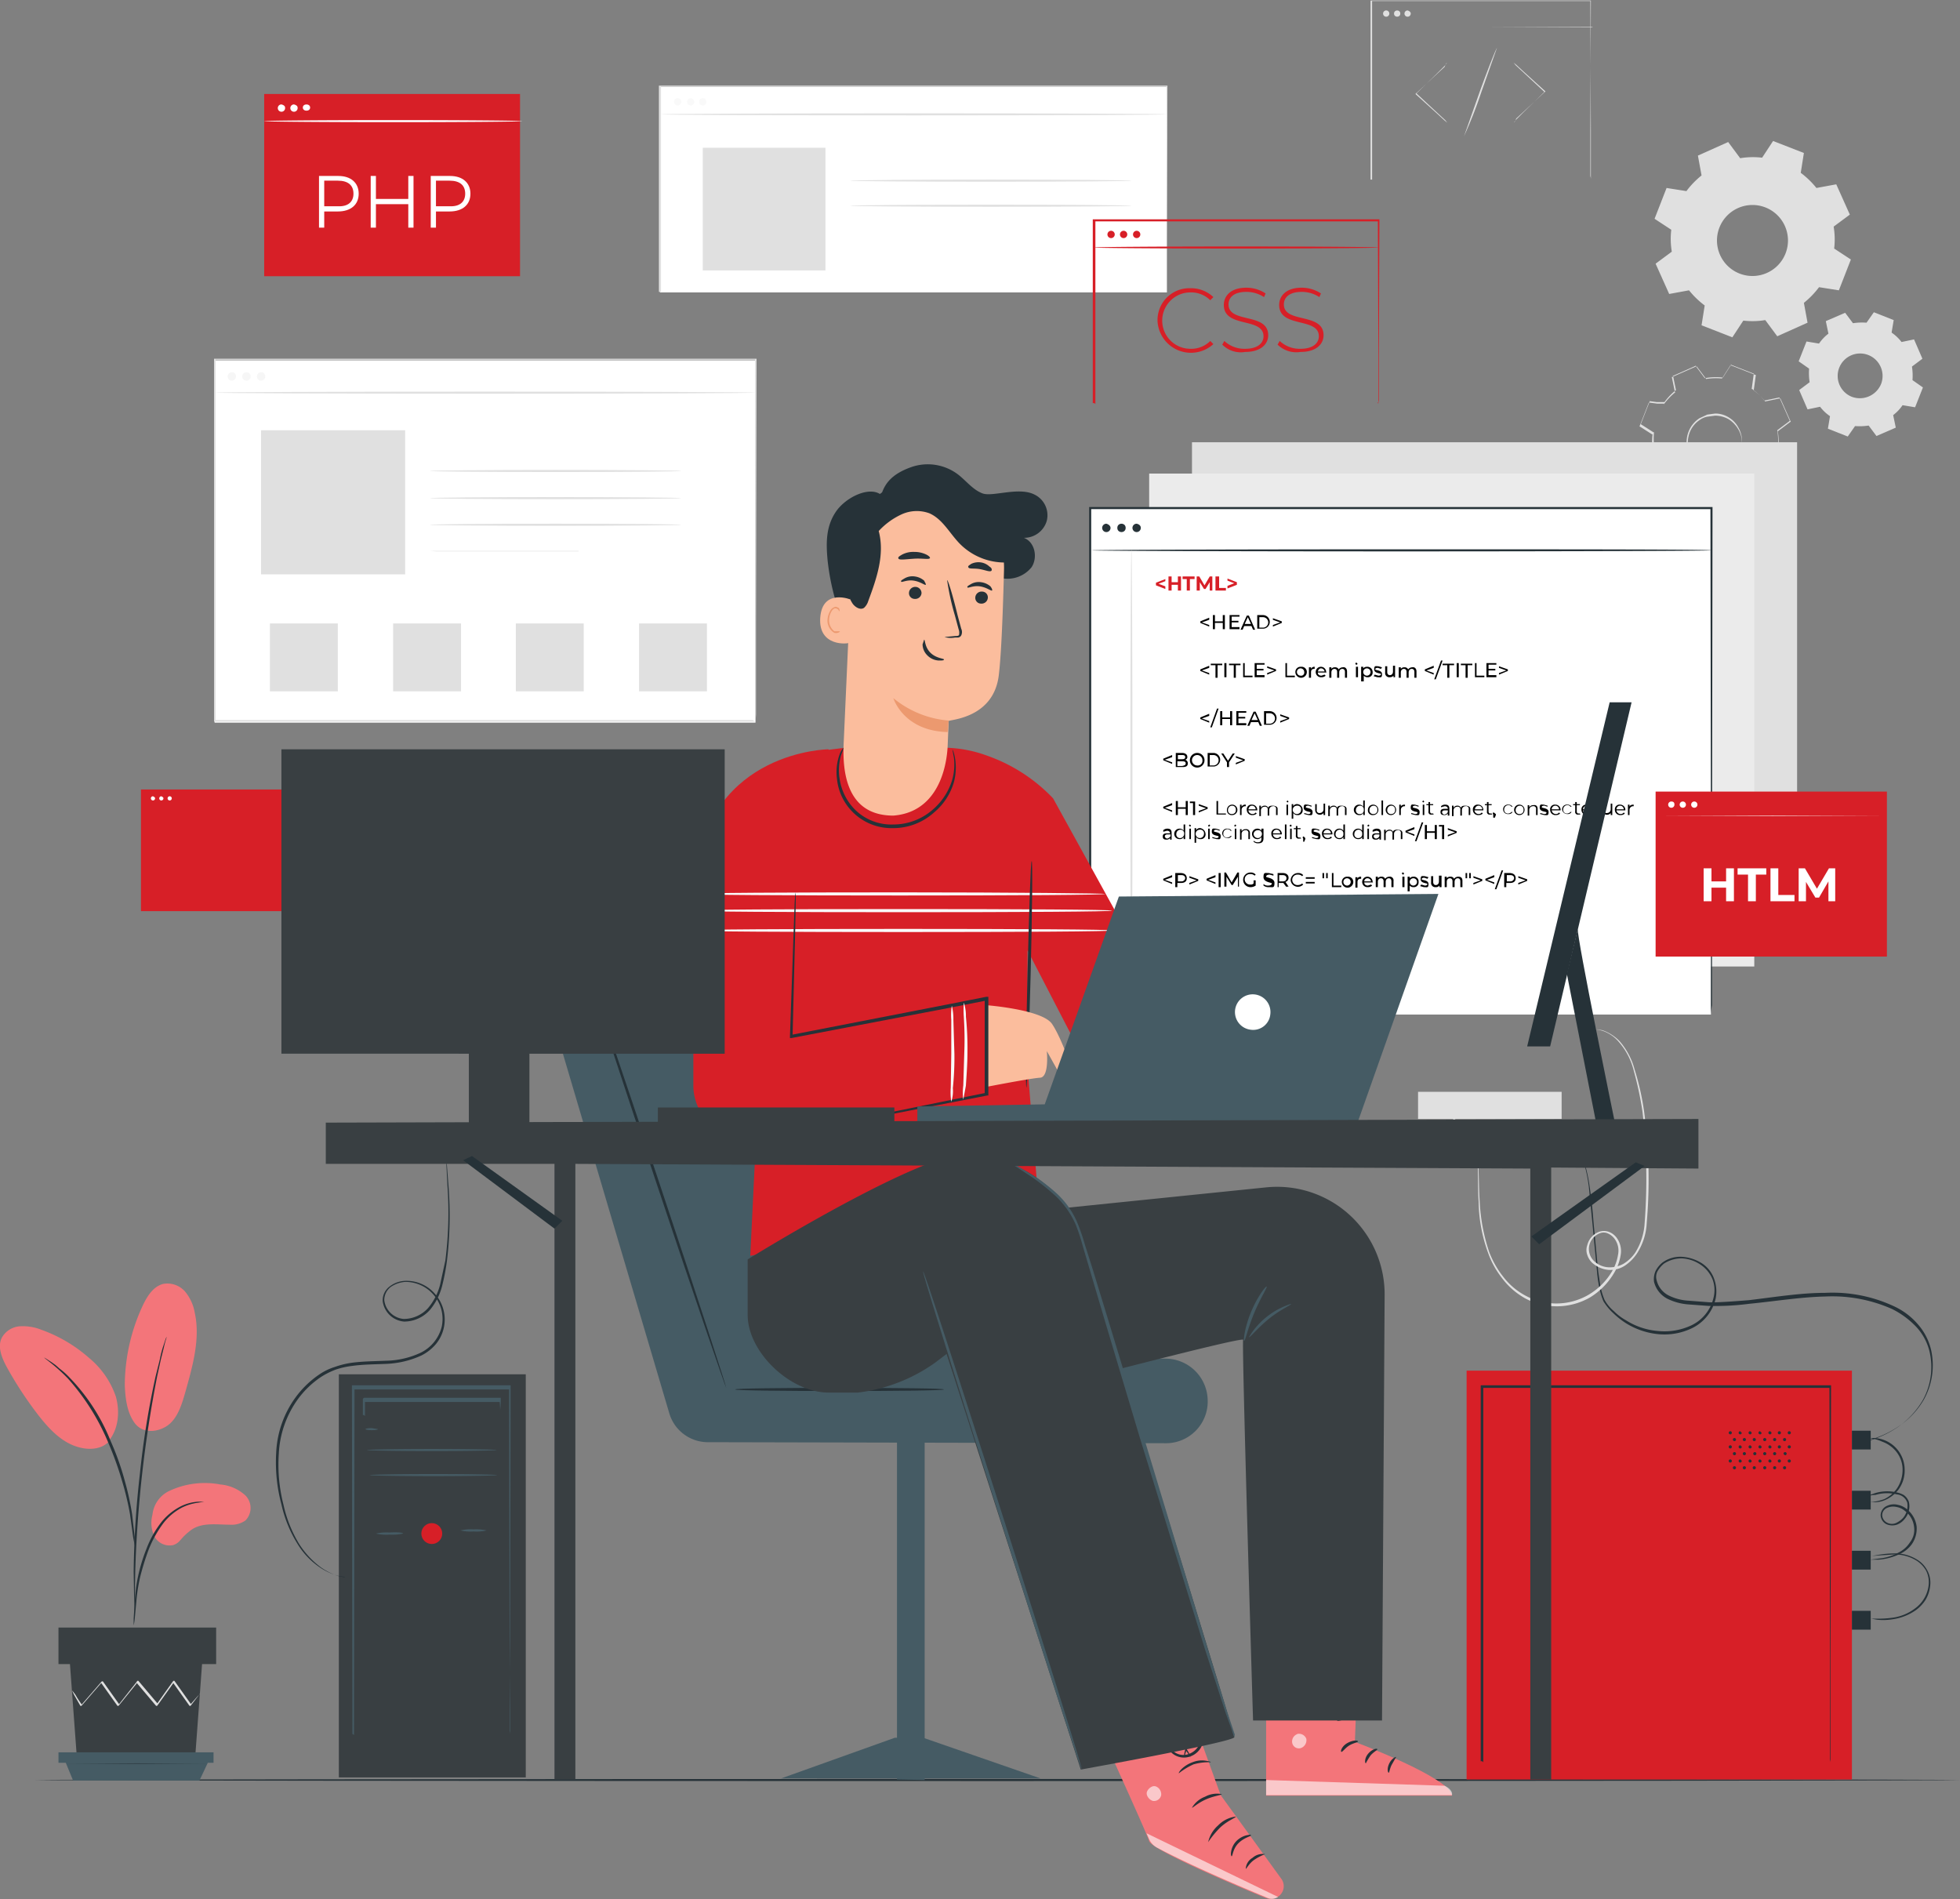 <svg xmlns="http://www.w3.org/2000/svg" viewBox="0 0 375.4 363.7"><rect x="0" y="0" width="375.4" height="363.7" fill="#808080" stroke="none"/><defs><style>.cls-1{fill:#fff}.cls-2,.cls-5{fill:#e0e0e0}.cls-3{opacity:.3}.cls-5{fill-rule:evenodd}.cls-6{fill:#ebebeb}.cls-7{fill:#263238}.cls-8{fill:#d71f27}.cls-9{fill:#e7515b}.cls-10{fill:#010101}.cls-11{fill:#455b64}.cls-12{fill:#fafbfb}.cls-13{fill:#fbbd9d}.cls-14{fill:#f3757a}.cls-15{opacity:.6}.cls-16{fill:#393f42}.cls-17{fill:#ec996f}</style></defs><g id="Layer_2" data-name="Layer 2"><g id="Layer_1-2" data-name="Layer 1"><path class="cls-1" d="M41.1 69h103.6v69.4H41.1z"/><path class="cls-2" d="M144.7 138.4v-19l-.1-50.5H41.1l.2-.2v69.4l-.2-.2h103.1c.3.3.5.3.5.3H41V68.7h103.9l-.1 50.6v17.5l-.1 1.6Z"/><path class="cls-2" d="M41.1 75.2c0-.1 23.2-.2 51.8-.2s51.8.1 51.8.2-23.2.2-51.8.2-51.8-.1-51.8-.2Z"/><g class="cls-3"><path class="cls-2" d="M45.2 72.1a.8.8 0 1 1-.8-.8c.4-.1.8.3.8.8Z"/></g><g class="cls-3"><circle class="cls-2" cx="47.2" cy="72.1" r=".8"/></g><g class="cls-3"><path class="cls-2" d="M50.8 72.1a.8.8 0 1 1-.8-.8c.4-.1.8.3.8.8Z"/></g><path class="cls-2" d="M50 82.4h27.6V110H50zM130.5 90.2c0 .1-10.8.2-24.1.2s-24.1-.1-24.1-.2 10.8-.2 24.1-.2 24.1.1 24.1.2ZM130.5 95.4c0 .1-10.8.2-24.1.2s-24.1-.1-24.1-.2 10.8-.2 24.1-.2 24.1.1 24.1.2ZM130.5 100.5c0 .1-10.8.2-24.1.2s-24.1-.1-24.1-.2 10.8-.2 24.1-.2 24.1.1 24.1.2ZM110.8 105.6H83.5l-1.1-.1h28.4ZM51.7 119.4h13v13h-13zM75.3 119.4h13v13h-13zM98.8 119.4h13v13h-13zM122.4 119.4h13v13h-13z"/><path d="M338.4 91.5a12 12 0 0 1-2.2 2.3l.6 2.9-4.5 2-1.8-2.4a11.3 11.3 0 0 1-3.2.1l-1.6 2.5-4.6-1.8.4-2.9a9.7 9.7 0 0 1-2.3-2.2l-2.9.6-2-4.5 2.4-1.8a11.3 11.3 0 0 1-.1-3.2l-2.5-1.6 1.8-4.6 2.9.4A12 12 0 0 1 321 75l-.6-2.9 4.5-2 1.8 2.4a11.3 11.3 0 0 1 3.2-.1l1.6-2.5 4.6 1.8-.4 2.9a9.7 9.7 0 0 1 2.3 2.2l2.9-.6 2 4.5-2.4 1.8a11.3 11.3 0 0 1 .1 3.2l2.5 1.6-1.8 4.6-2.9-.4Zm-5-4.9a5.3 5.3 0 1 0-6.8 3 5.2 5.2 0 0 0 6.8-3Z" style="fill:none"/><path class="cls-2" d="M333.4 86.6a3.5 3.5 0 0 1-.6 1.2 5.9 5.9 0 0 1-2.8 2.1 5.2 5.2 0 0 1-2.5.1 5.6 5.6 0 0 1-2.6-1.2 4 4 0 0 1-1-1.2 5.2 5.2 0 0 1-.7-1.5 5.7 5.7 0 0 1 .2-3.4 5.4 5.4 0 0 1 2.1-2.6l1.5-.7 1.5-.2a4.8 4.8 0 0 1 2.7.8 4.8 4.8 0 0 1 1.7 1.8 5.2 5.2 0 0 1 .7 3.4 2.4 2.4 0 0 1-.2 1.4 3.2 3.2 0 0 0 .2-1.3 5 5 0 0 0-.8-3.3 5.5 5.5 0 0 0-1.7-1.7 5.3 5.3 0 0 0-2.6-.7l-1.5.2a3.5 3.5 0 0 0-1.4.6 5 5 0 0 0-2 2.5 5.8 5.8 0 0 0-.2 3.2 3.5 3.5 0 0 0 .6 1.4 5.2 5.2 0 0 0 1 1.1 6 6 0 0 0 2.4 1.2 4.8 4.8 0 0 0 2.4-.1 5.7 5.7 0 0 0 2.8-1.9 5.5 5.5 0 0 0 .8-1.2Z"/><path class="cls-2" d="M338.4 91.5h.8l2.2.3h-.1l1.7-4.6-2.5-1.6a11.6 11.6 0 0 0-.1-3.2l2.4-1.8-2-4.5h.1l-2.9.6h-.1a12.1 12.1 0 0 0-2.3-2.2h-.1l.4-2.9h.1l-4.6-1.8h.2l-1.6 2.5h-.1a11.6 11.6 0 0 0-3.2.1h-.2l-1.8-2.4h.2l-4.5 2v-.2l.6 2.9a12.1 12.1 0 0 0-2.2 2.3h-1.5l-1.5-.2h.2l-1.8 4.6v-.2l2.5 1.6h.1a11.5 11.5 0 0 0 .1 3.2h-.1l-2.4 1.8v-.2l2 4.5h-.2l2.9-.6h.2a12 12 0 0 0 2.3 2.2h.1l-.4 2.9h-.1l4.6 1.8h-.1l1.7-2.5h.1a11.3 11.3 0 0 0 3.2-.1h.1l1.8 2.4h-.1l4.5-2-.6-2.9a13.2 13.2 0 0 0 1.7-1.7l.4-.5c-.1.2 0 .1 0 .1v.2l-.4.5a13.2 13.2 0 0 1-1.7 1.7l.6 2.9-4.5 2h-.1l-1.8-2.4h.1a11.3 11.3 0 0 1-3.2.1h.1l-1.6 2.5h-.2l-4.8-1.4h-.1l.4-2.9h.1a12 12 0 0 1-2.3-2.2h.1l-2.9.6h-.1l-2-4.5h.1l2.4-1.8h-.1a11.5 11.5 0 0 1-.1-3.2h.1l-2.5-1.6h-.1l1.8-4.6h.1l1.5.2h1.4c-.3.1-.1 0-.1.1a12.1 12.1 0 0 1 2.2-2.3h-.1l-.6-2.9h.1l4.5-2h.2l1.8 2.4h-.1a11.6 11.6 0 0 1 3.2-.1h-.1l1.6-2.5h.2l4.6 1.8h.1l-.4 2.9h-.1a12.1 12.1 0 0 1 2.3 2.2h-.1l2.9-.6h.1l2 4.5h-.1l-2.4 1.8a11.6 11.6 0 0 1 .1 3.2l2.5 1.7h.1l-1.8 4.6-2.2-.3h-.6Z"/><path class="cls-5" d="M364.4 77.6a8.1 8.1 0 0 1-1.8 1.9l.5 2.4-3.7 1.6-1.5-2a11.5 11.5 0 0 1-2.6.1l-1.4 2-3.8-1.5.4-2.4a8.1 8.1 0 0 1-1.9-1.8l-2.4.5-1.6-3.7 2-1.5a11.5 11.5 0 0 1-.1-2.6l-2-1.4 1.5-3.8 2.4.4a8.1 8.1 0 0 1 1.8-1.9l-.5-2.4 3.7-1.6 1.5 2a11.5 11.5 0 0 1 2.6-.1l1.4-2 3.8 1.5-.4 2.4a8.1 8.1 0 0 1 1.9 1.8l2.4-.5 1.6 3.7-2 1.5a11.5 11.5 0 0 1 .1 2.6l2 1.4-1.5 3.8-2.4-.4Zm-4.1-4.1a4.3 4.3 0 1 0-5.6 2.5 4.4 4.4 0 0 0 5.6-2.5ZM348.4 55a16.4 16.4 0 0 1-2.9 3l.7 3.8-5.8 2.6-2.3-3.1a14.8 14.8 0 0 1-4.2.1l-2.1 3.2-5.9-2.3.6-3.8a16.4 16.4 0 0 1-3-2.9l-3.8.7-2.6-5.8 3.1-2.3a14.8 14.8 0 0 1-.1-4.2l-3.2-2.1 2.3-5.9 3.8.6a16.4 16.4 0 0 1 2.9-3l-.7-3.8 5.8-2.6 2.3 3.1a14.8 14.8 0 0 1 4.2-.1l2.1-3.2 5.9 2.3-.6 3.8a16.4 16.4 0 0 1 3 2.9l3.8-.7 2.6 5.8-3.1 2.3a14.8 14.8 0 0 1 .1 4.2l3.2 2.1-2.3 5.9-3.8-.6Zm-6.4-6.5a6.8 6.8 0 1 0-8.8 3.9 6.8 6.8 0 0 0 8.8-3.9Z"/><path class="cls-2" d="m290 23.4.4-.5 1.3-1.3 4.2-4.1v.2l-4.3-4-1.3-1.2-.4-.5.5.4 1.3 1.2 4.3 3.9-4.3 4-1.3 1.2c-.2.6-.4.8-.4.7ZM277.1 12.1l-.4.5-1.3 1.3-4.2 4.1v-.2l4.3 4 1.3 1.2.4.5-.5-.4-1.3-1.2-4.3-3.9 4.3-4 1.3-1.2c.2-.6.4-.8.4-.7ZM280.4 26.1l3-8.5c1.7-4.7 3.2-8.4 3.3-8.4l-3 8.5a84.2 84.2 0 0 1-3.3 8.4Z"/><path class="cls-2" d="M304.7 34.3V25L304.6.2h-41.8v34.2h-.3V.1h42.2l-.1 24.9v8.7a2.8 2.8 0 0 1 .1.6Z"/><path class="cls-2" d="m305 5.1-21.2.1H305ZM266.1 2.6a.6.6 0 0 1-1.2 0 .6.6 0 0 1 1.2 0Z"/><circle class="cls-2" cx="267.6" cy="2.6" r=".6"/><path class="cls-2" d="M270.2 2.6a.6.6 0 0 1-1.2 0 .6.6 0 0 1 .6-.6q.6.2.6.6Z"/><path class="cls-1" d="M126.4 16.6h97.1V56h-97.1z"/><path class="cls-2" d="M223.5 56V45.4l-.1-28.8h-97l.2-.2v39.5h-.4V16.4h97.4l-.1 28.9V56Z"/><path class="cls-2" d="M126.5 21.9c0-.1 21.7-.2 48.5-.2s48.5.1 48.5.2-21.7.2-48.5.2-48.5-.1-48.5-.2Z"/><g class="cls-3"><path class="cls-6" d="M130.5 19.5a.7.7 0 1 1-.7-.7.7.7 0 0 1 .7.7Z"/></g><g class="cls-3"><path class="cls-6" d="M133 19.5a.7.7 0 1 1-.7-.7.8.8 0 0 1 .7.7Z"/></g><g class="cls-3"><circle class="cls-6" cx="134.6" cy="19.5" r=".7"/></g><path class="cls-2" d="M134.6 28.3h23.5v23.5h-23.5zM216.8 34.6c0 .1-12.1.2-27 .2s-27-.1-27-.2 12.1-.2 27-.2 27 .1 27 .2ZM216.8 39.4c0 .1-12.1.2-27 .2s-27-.1-27-.2 12.1-.2 27-.2 27 .1 27 .2ZM197.6 44.1Z"/><path class="cls-7" d="M375.4 340.9c0 .1-82.6.2-184.4.2S6.6 341 6.6 340.9s82.5-.2 184.4-.2 184.4.1 184.4.2Z"/><path class="cls-2" d="M228.3 84.7h115.9v94.4H228.3z"/><path class="cls-6" d="M220.1 90.7H336v94.4H220.1z"/><path class="cls-1" d="M208.7 97.3h119v97h-119z"/><path class="cls-7" d="M327.7 194.3v-26.6l-.1-70.4.2.2h-119l.2-.2v97l-.2-.2h-.2v-97H328v.2l-.1 70.5v24.7a12.3 12.3 0 0 0-.2 1.8Z"/><path class="cls-8" d="m223.2 111.3-1.3.5 1.3.5v.5l-1.8-.7v-.5l1.8-.7ZM226.2 110.4v2.7h-.6V112h-1.2v1.1h-.6v-2.7h.6v1.1h1.2v-1.1ZM227.4 110.9h-.9v-.5h2.3v.5h-.9v2.2h-.6v-2.2ZM231.7 113.1v-1.6l-.8 1.3h-.3l-.8-1.3v1.6h-.6v-2.7h.5l1 1.7 1-1.7h.5v2.7ZM232.9 110.4h.6v2.2h1.3v.5h-2v-2.7ZM236.9 111.5v.5l-1.8.7v-.5l1.3-.5-1.3-.5v-.4Z"/><path class="cls-9" d="m222.1 184.8-1.3.5 1.3.5v.5l-1.8-.7v-.5l1.8-.7ZM223.5 183.4h.5l-1.3 3.6h-.5ZM226.6 184v2.7h-.6v-1.1h-1.2v1.1h-.6V184h.6v1.1h1.2V184ZM227.8 184.5h-.9v-.5h2.3v.5h-.9v2.2h-.6v-2.2ZM232.1 186.6V185l-.8 1.3h-.3l-.8-1.3v1.6h-.6v-2.7h.5l1 1.7 1-1.7h.5v2.7ZM233.3 184h.6v2.2h1.3v.5h-2V184ZM237.4 185.1v.5l-1.8.7v-.5l1.3-.5-1.3-.5v-.5Z"/><path class="cls-10" d="m231.6 118.7-1.4.5 1.4.5v.3l-1.7-.7v-.3l1.7-.7ZM234.6 117.8v2.7h-.4v-1.2h-1.5v1.2h-.4v-2.7h.4v1.2h1.5v-1.2ZM237.4 120.2v.3h-1.9v-2.7h1.9v.3h-1.5v.8h1.3v.3h-1.3v.9h1.5ZM239.7 119.9h-1.4l-.3.7h-.4l1.2-2.7h.4l1.2 2.7h-.4Zm-.1-.4-.6-1.3-.6 1.3ZM240.8 117.8h1.1a1.3 1.3 0 1 1 0 2.6h-1.1Zm1.1 2.4a1 1 0 1 0 0-2h-.7v2ZM245.5 119v.3l-1.7.7v-.3l1.4-.5-1.4-.5v-.3ZM231.6 127.9l-1.4.5 1.4.5v.3l-1.7-.7v-.3l1.7-.7ZM232.8 127.4h-.9v-.3h2.2v.3h-.9v2.4h-.4v-2.4ZM234.5 127h.4v2.7h-.4ZM236.3 127.4h-.9v-.3h2.2v.3h-.9v2.4h-.4v-2.4ZM238 127h.4v2.4h1.5v.3h-1.8V127ZM242.2 129.4v.3h-1.9V127h1.9v.3h-1.5v.8h1.3v.3h-1.3v.9h1.5ZM244.4 128.2v.3l-1.7.7v-.3l1.4-.5-1.4-.5v-.3ZM246.1 127h.4v2.4h1.5v.3h-1.8V127ZM248.1 128.7a1 1 0 0 1 1.1-1 1 1 0 0 1 1.1 1 1.1 1.1 0 0 1-2.2 0Zm1.7 0a.7.7 0 1 0-.7.7.6.6 0 0 0 .7-.7ZM251.8 127.7v.4h-.1c-.4 0-.6.2-.6.7v1h-.4v-2h.4v.3a.7.7 0 0 1 .7-.4ZM254.1 128.8h-1.7c0 .4.3.6.7.6l.6-.2.2.2a1.1 1.1 0 0 1-.8.3 1 1 0 0 1-1.1-1 1 1 0 0 1 2 0Zm-1.7-.2h1.3a.7.7 0 0 0-.7-.6q-.4 0-.6.6ZM258 128.6v1.2h-.4v-1.1c0-.4-.2-.6-.5-.6s-.6.2-.6.7v1h-.4v-1.1c0-.4-.2-.6-.5-.6s-.6.2-.6.7v1h-.4v-2h.4v.3a.8.8 0 0 1 .7-.3.7.7 0 0 1 .7.4 1 1 0 0 1 .8-.4c.4-.1.8.2.8.8ZM259.6 127.1a.2.2 0 0 1 .2-.2l.2.2a.2.2 0 1 1-.4 0Zm.1.6h.4v2h-.4ZM262.9 128.7a.9.9 0 0 1-1 1 .9.9 0 0 1-.7-.3v1.1h-.5v-2.8h.4v.3a.9.9 0 0 1 .7-.3 1 1 0 0 1 1.1 1Zm-.4 0a.7.7 0 1 0-.7.7.7.7 0 0 0 .7-.7ZM263.1 129.5l.2-.3.7.2c.3 0 .5-.1.5-.3s-1.3-.1-1.3-.9.3-.6.8-.6l.7.2-.2.3-.6-.2c-.3 0-.5.1-.5.3s1.3.1 1.3.9-.3.6-.9.6ZM267.2 127.7v2h-.3v-.3a.9.9 0 0 1-.7.3.8.8 0 0 1-.9-.9v-1.2h.4v1.1c0 .4.2.6.5.6s.6-.2.6-.7v-1.1h.4ZM271.3 128.6v1.2h-.4v-1.1c0-.4-.2-.6-.5-.6s-.6.2-.6.7v1h-.4v-1.1c0-.4-.2-.6-.5-.6s-.6.2-.6.7v1h-.4v-2h.4v.3a.8.8 0 0 1 .7-.3.7.7 0 0 1 .7.4 1 1 0 0 1 .8-.4c.4-.1.8.2.8.8ZM274.6 127.9l-1.4.5 1.4.5v.3l-1.7-.7v-.3l1.7-.7ZM276 126.5h.3l-1.3 3.6h-.3ZM277.2 127.4h-.9v-.3h2.2v.3h-.9v2.4h-.4v-2.4ZM279 127h.4v2.7h-.4ZM280.7 127.4h-.9v-.3h2.2v.3h-.9v2.4h-.4ZM282.4 127h.4v2.4h1.5v.3h-1.8V127ZM286.6 129.4v.3h-1.9V127h1.9v.3h-1.5v.8h1.3v.3h-1.3v.9h1.5ZM288.8 128.2v.3l-1.7.7v-.3l1.4-.5-1.4-.5v-.3ZM231.6 137.1l-1.4.5 1.4.5v.3l-1.7-.7v-.3l1.7-.7ZM233.1 135.7h.3l-1.3 3.6h-.3ZM236 136.2v2.7h-.4v-1.2h-1.5v1.2h-.4v-2.7h.4v1.2h1.5v-1.2ZM238.7 138.6v.3h-1.9v-2.7h1.9v.3h-1.5v.8h1.3v.3h-1.3v.9h1.5ZM241 138.3h-1.4l-.3.7h-.4l1.2-2.7h.4l1.2 2.7h-.4Zm-.1-.4-.6-1.3-.6 1.3ZM242.1 136.2h1.1a1.3 1.3 0 1 1 0 2.6h-1.1Zm1.1 2.4a1 1 0 1 0 0-2h-.7v2ZM246.9 137.4v.3l-1.7.7v-.3l1.4-.5-1.4-.5v-.3ZM224.5 145l-1.4.5 1.4.5v.3l-1.7-.7v-.3l1.7-.7ZM227.5 146.2c0 .5-.3.7-1 .7h-1.3v-2.7h1.2c.6 0 1 .3 1 .7a.5.5 0 0 1-.4.6.7.7 0 0 1 .5.7Zm-1.9-1.7v.9h.8c.4 0 .6-.1.6-.4s-.2-.4-.6-.4h-.8Zm1.5 1.7c0-.3-.2-.4-.7-.4h-.9v.9h.9c.5-.1.7-.2.7-.5ZM227.9 145.6a1.4 1.4 0 1 1 1.4 1.4 1.4 1.4 0 0 1-1.4-1.4Zm2.4 0a1 1 0 1 0-1 1 .9.9 0 0 0 1-1ZM231.3 144.2h1.1a1.3 1.3 0 1 1 0 2.6h-1.1Zm1.1 2.4a1 1 0 1 0 0-2h-.7v2ZM235.4 146v.9h-.4v-.9l-1.1-1.7h.4l.9 1.4.9-1.4h.4ZM238.4 145.4v.3l-1.7.7v-.3l1.4-.5-1.4-.5v-.3ZM224.5 154.2l-1.4.5 1.4.5v.3l-1.7-.7v-.3l1.7-.7ZM227.5 153.4v2.7h-.4v-1.2h-1.5v1.2h-.4v-2.7h.4v1.2h1.5v-1.2ZM228.9 153.4v2.7h-.4v-2.3h-.6v-.3h1ZM231.3 154.6v.3l-1.7.7v-.3l1.4-.5-1.4-.5v-.3ZM233 153.4h.3v2.4h1.5v.2H233ZM235 155.1a1 1 0 1 1 1 1 .9.9 0 0 1-1-1Zm1.7 0a.7.7 0 0 0-.7-.8.8.8 0 0 0-.8.8.7.7 0 0 0 .8.8.7.7 0 0 0 .7-.8ZM238.6 154.1v.3h-.1a.7.7 0 0 0-.7.7v1h-.3v-2h.3v.4a.8.8 0 0 1 .8-.4ZM240.8 155.2h-1.7a.8.8 0 0 0 .8.7.7.7 0 0 0 .6-.3l.2.2a1.1 1.1 0 0 1-.8.3 1 1 0 0 1-1.1-1 .9.9 0 0 1 1-1 1 1 0 0 1 1 1.1Zm-1.7-.2h1.4a.7.7 0 0 0-.7-.7c-.4 0-.6.3-.7.7ZM244.7 154.9v1.2h-.3V155a.5.5 0 0 0-.6-.6.7.7 0 0 0-.7.7v1.1h-.3v-1.1a.5.5 0 0 0-.6-.6.7.7 0 0 0-.7.7v1.1h-.3v-2h.3v.4a.8.8 0 0 1 .7-.4.7.7 0 0 1 .7.4c.1-.3.4-.4.8-.4s1 .1 1 .6ZM246.4 153.5l.2-.2.2.2-.2.2Zm0 .6h.3v2h-.3ZM249.5 155.1a.9.9 0 0 1-1 1 .9.9 0 0 1-.8-.4v1.1h-.3V154h.3v.4a.8.8 0 0 1 .8-.4 1.1 1.1 0 0 1 1 1.1Zm-.3 0a.7.7 0 0 0-.8-.8.8.8 0 0 0-.8.8.8.8 0 1 0 1.6 0ZM249.8 155.9v-.2l.7.2c.4 0 .5-.1.5-.3s-1.3-.1-1.3-.9.3-.6.8-.6l.7.2v.2l-.6-.2c-.4 0-.5.1-.5.3s1.3.1 1.3.9-.3.6-.8.6ZM253.8 154.1v2h-.3v-.4a.9.9 0 0 1-1.6-.5V154h.3v1.1a.5.5 0 0 0 .6.6.7.7 0 0 0 .7-.7v-1.1h.3ZM257.9 154.9v1.2h-.3V155a.5.5 0 0 0-.6-.6.7.7 0 0 0-.7.7v1.1h-.3v-1.1a.5.5 0 0 0-.6-.6.7.7 0 0 0-.7.7v1.1h-.3v-2h.3v.4a.8.8 0 0 1 .7-.4.7.7 0 0 1 .7.4c.1-.3.4-.4.8-.4s1 .1 1 .6ZM261.4 153.3v2.8h-.3v-.4a.8.8 0 0 1-.8.4 1 1 0 0 1 0-2 .9.9 0 0 1 .8.4v-1.2Zm-.2 1.8a.7.7 0 0 0-.7-.8.8.8 0 0 0-.8.8.7.7 0 0 0 .8.8.7.7 0 0 0 .7-.8ZM262 155.1a1 1 0 1 1 1 1 .9.9 0 0 1-1-1Zm1.8 0a.7.7 0 0 0-.7-.8.8.8 0 0 0-.8.8.7.7 0 0 0 .8.8.7.7 0 0 0 .7-.8ZM264.6 153.3h.3v2.8h-.3ZM265.4 155.1a1 1 0 1 1 1 1 1 1 0 0 1-1-1Zm1.8 0a.7.7 0 0 0-.7-.8.8.8 0 0 0-.8.8.7.7 0 0 0 .8.8.7.7 0 0 0 .7-.8ZM269.1 154.1v.3h-.1a.7.7 0 0 0-.7.7v1h-.3v-2h.3v.4c.1-.3.4-.4.8-.4ZM270.3 155.9v-.2l.7.2c.4 0 .5-.1.5-.3s-1.3-.1-1.3-.9.3-.6.8-.6l.7.2v.2l-.6-.2c-.4 0-.5.1-.5.3s1.3.1 1.3.9-.3.6-.8.6ZM272.4 153.5l.2-.2.2.2-.2.2Zm.1.6h.3v2h-.3ZM274.6 156h-.4a.5.5 0 0 1-.6-.6v-1.2h-.4v-.2h.4v-.4h.3v.4h.6v.2h-.6v1.2c0 .2.1.4.3.4h.3ZM277.6 154.9v1.3h-.3v-.4a.8.8 0 0 1-.7.3c-.5 0-.7-.2-.7-.6s.2-.6.8-.6h.6c0-.3-.2-.5-.6-.5l-.7.2v-.2a1.1 1.1 0 0 1 .8-.3c.5 0 .8.2.8.8Zm-.3.6v-.3h-.6c-.4 0-.5.2-.5.4a.5.5 0 0 0 .5.4c.3-.1.5-.2.6-.5ZM281.6 154.9v1.2h-.3V155a.5.5 0 0 0-.6-.6.7.7 0 0 0-.7.7v1.1h-.3v-1.1a.5.5 0 0 0-.6-.6.7.7 0 0 0-.7.7v1.1h-.3v-2h.3v.4a.8.8 0 0 1 .7-.4.7.7 0 0 1 .7.4c.1-.3.4-.4.8-.4s1 .1 1 .6ZM284.1 155.2h-1.7a.8.8 0 0 0 .8.7.7.7 0 0 0 .6-.3l.2.2a1.1 1.1 0 0 1-.8.3 1 1 0 0 1-1.1-1 .9.9 0 0 1 1-1 1 1 0 0 1 1 1.1Zm-1.6-.2h1.4a.7.7 0 1 0-1.4 0ZM285.8 156h-.4a.5.5 0 0 1-.6-.6v-1.2h-.4v-.2h.4v-.4h.3v.4h.6v.2h-.6v1.2c0 .2.1.4.3.4h.3ZM286.5 155.9v.2l-.2.5h-.3v-.6l-.1-.2a.2.2 0 0 1 .2-.2ZM287.9 155.1a.9.9 0 0 1 1-1 .9.9 0 0 1 .8.4h-.2a.7.7 0 0 0-.6-.3.8.8 0 0 0-.8.8.7.7 0 0 0 .8.8.9.9 0 0 0 .6-.3h.2a.8.8 0 0 1-.8.4.9.9 0 0 1-1-.8ZM290 155.1a1 1 0 1 1 1 1 1 1 0 0 1-1-1Zm1.8 0a.7.7 0 0 0-.7-.8.8.8 0 0 0-.8.8.7.7 0 0 0 .8.8.7.7 0 0 0 .7-.8ZM294.5 154.9v1.2h-.3V155a.5.5 0 0 0-.6-.6.7.7 0 0 0-.7.7v1.1h-.3v-2h.3v.4a.9.9 0 0 1 .8-.4c.5-.1.8.2.8.7ZM295 155.9v-.2l.7.2c.4 0 .5-.1.5-.3s-1.3-.1-1.3-.9.3-.6.8-.6l.7.2v.2l-.6-.2c-.4 0-.5.1-.5.3s1.3.1 1.3.9-.3.6-.8.6ZM298.9 155.2h-1.7a.8.8 0 0 0 .8.7.7.7 0 0 0 .6-.3l.2.2a1.1 1.1 0 0 1-.8.3 1 1 0 0 1-1.1-1 .9.9 0 0 1 1-1 1 1 0 0 1 1 1.1Zm-1.7-.2h1.4a.7.7 0 0 0-1.4 0ZM299.2 155.1a.9.9 0 0 1 1-1 .9.9 0 0 1 .8.4h-.2a.7.7 0 0 0-.6-.3.8.8 0 0 0-.8.8.7.7 0 0 0 .8.8.9.9 0 0 0 .6-.3h.2a.8.8 0 0 1-.8.4 1 1 0 0 1-1-.8ZM302.7 156h-.4a.5.5 0 0 1-.6-.6v-1.2h-.4v-.2h.4v-.4h.3v.4h.6v.2h-.6v1.2c0 .2.1.4.3.4h.3ZM304.9 155.2h-1.7a.8.8 0 0 0 .8.7.7.7 0 0 0 .6-.3l.2.2a1.1 1.1 0 0 1-.8.3 1 1 0 0 1-1.1-1 .9.9 0 0 1 1-1 1 1 0 0 1 1 1.1Zm-1.7-.2h1.4a.7.7 0 0 0-1.4 0ZM306.5 156h-.4a.5.5 0 0 1-.6-.6v-1.2h-.4v-.2h.4v-.4h.3v.4h.6v.2h-.7v1.2c0 .2.1.4.3.4h.3ZM308.8 154.1v2h-.3v-.4a.9.9 0 0 1-1.6-.5V154h.3v1.1a.5.5 0 0 0 .6.6.7.7 0 0 0 .7-.7v-1.1h.3ZM311.3 155.2h-1.7a.8.8 0 0 0 .8.7.7.7 0 0 0 .6-.3l.2.2a1.1 1.1 0 0 1-.8.3 1 1 0 0 1-1.1-1 .9.9 0 0 1 1-1 1 1 0 0 1 1 1.1Zm-1.7-.2h1.4a.7.7 0 1 0-1.4 0ZM312.9 154.1v.3h-.1a.7.7 0 0 0-.7.7v1h-.3v-2h.3v.4c.1-.3.4-.4.8-.4ZM224.4 159.5v1.3h-.3v-.3a.8.8 0 0 1-.7.3c-.5 0-.7-.2-.7-.6s.2-.6.8-.6h.6c0-.3-.2-.5-.6-.5l-.7.2v-.3a1.1 1.1 0 0 1 .8-.3c.5 0 .8.2.8.8Zm-.2.6v-.3h-.6c-.4 0-.5.2-.5.4a.5.5 0 0 0 .5.4c.2-.1.5-.2.6-.5ZM227 157.9v2.8h-.3v-.4a.8.8 0 0 1-.8.4 1 1 0 0 1 0-2 .9.9 0 0 1 .8.4v-1.2Zm-.2 1.8a.7.7 0 0 0-.7-.8.8.8 0 0 0-.8.8.7.7 0 0 0 .8.8.8.8 0 0 0 .7-.8ZM227.7 158.1l.2-.2.2.2a.2.2 0 0 1-.2.2Zm.1.6h.3v2h-.3ZM230.9 159.7a.9.9 0 0 1-1 1 .9.9 0 0 1-.8-.4v1.1h-.3v-2.8h.3v.4a.8.8 0 0 1 .8-.4 1.2 1.2 0 0 1 1 1.1Zm-.3 0a.7.7 0 0 0-.8-.8.8.8 0 0 0-.8.8.8.8 0 1 0 1.6 0ZM231.4 158.1l.2-.2.2.2-.2.2c-.2 0-.2-.1-.2-.2Zm0 .6h.3v2h-.3ZM232.2 160.5v-.2l.7.2c.4 0 .5-.1.5-.3s-1.3-.1-1.3-.9.3-.6.8-.6l.7.2v.2l-.6-.2c-.4 0-.5.1-.5.3s1.3.1 1.3.9-.3.6-.8.6ZM234.1 159.7a.9.9 0 0 1 1-1 .9.9 0 0 1 .8.4h-.2a.7.7 0 0 0-.6-.3.8.8 0 0 0-.8.8.7.7 0 0 0 .8.8.9.9 0 0 0 .6-.3h.2a.8.8 0 0 1-.8.4 1 1 0 0 1-1-.8ZM236.4 158.1l.2-.2.2.2-.2.2a.2.2 0 0 1-.2-.2Zm.1.6h.3v2h-.3ZM239.4 159.5v1.2h-.3v-1.1a.5.5 0 0 0-.6-.6.7.7 0 0 0-.7.7v1.1h-.3v-2h.3v.4a.9.9 0 0 1 .8-.4.7.7 0 0 1 .8.7ZM242 158.7v1.8c0 .7-.3 1-1 1a1.2 1.2 0 0 1-.9-.3v-.2a1.1 1.1 0 0 0 .8.3c.5 0 .7-.2.7-.7v-.3a.9.9 0 0 1-.8.4 1 1 0 0 1 0-2 .9.9 0 0 1 .8.4v-.4Zm-.3 1a.7.7 0 0 0-.8-.7.8.8 0 0 0-.8.7.8.8 0 0 0 1.6 0ZM245.5 159.8h-1.7a.8.8 0 0 0 .8.7.7.7 0 0 0 .6-.3l.2.2a1.1 1.1 0 0 1-.8.3 1 1 0 0 1-1.1-1 .9.9 0 0 1 1-1 1 1 0 0 1 1 1.1Zm-1.7-.2h1.4a.7.7 0 0 0-1.4 0ZM246.1 157.9h.3v2.8h-.3ZM247 158.1l.2-.2.2.2a.2.2 0 1 1-.4 0Zm.1.6h.3v2h-.3ZM249.2 160.6h-.4a.5.5 0 0 1-.6-.6v-1.2h-.4v-.2h.4v-.4h.3v.4h.6v.2h-.6v1.2c0 .2.1.4.3.4h.3ZM250 160.5v.2l-.2.5h-.2v-.6l-.1-.2a.2.2 0 0 1 .2-.2ZM251.3 160.5v-.2l.7.2c.4 0 .5-.1.5-.3s-1.3-.1-1.3-.9.3-.6.8-.6l.7.2v.2l-.6-.2c-.4 0-.5.1-.5.3s1.3.1 1.3.9-.3.6-.8.6ZM255.2 159.8h-1.7a.8.8 0 0 0 .8.7.7.7 0 0 0 .6-.3l.2.2a1.1 1.1 0 0 1-.8.3 1 1 0 0 1-1.1-1 .9.9 0 0 1 1-1 1 1 0 0 1 1 1.1Zm-1.7-.2h1.4a.7.7 0 1 0-1.4 0ZM257.6 157.9v2.8h-.3v-.4a.8.8 0 0 1-.8.4 1 1 0 0 1 0-2 .9.9 0 0 1 .8.4v-1.2Zm-.3 1.8a.7.7 0 0 0-.7-.8.8.8 0 0 0-.8.8.7.7 0 0 0 .8.8.7.7 0 0 0 .7-.8ZM261.2 157.9v2.8h-.3v-.4a.8.8 0 0 1-.8.4 1 1 0 0 1 0-2 .9.9 0 0 1 .8.4v-1.2Zm-.3 1.8a.7.7 0 0 0-.7-.8.8.8 0 0 0-.8.8.7.7 0 0 0 .8.8.7.7 0 0 0 .7-.8ZM261.9 158.1l.2-.2.2.2-.2.2a.2.2 0 0 1-.2-.2Zm0 .6h.3v2h-.3ZM264.5 159.5v1.3h-.3v-.3a.8.8 0 0 1-.7.3c-.5 0-.7-.2-.7-.6s.2-.6.8-.6h.6c0-.3-.2-.5-.6-.5l-.7.2v-.3a1.1 1.1 0 0 1 .8-.3c.5 0 .8.2.8.8Zm-.3.6v-.3h-.6c-.4 0-.5.2-.5.4a.5.5 0 0 0 .5.4c.3-.1.5-.2.6-.5ZM268.6 159.5v1.2h-.3v-1.1a.5.5 0 0 0-.6-.6.7.7 0 0 0-.7.7v1.1h-.3v-1.1a.5.5 0 0 0-.6-.6.7.7 0 0 0-.7.7v1.1h-.3v-2h.3v.4a.8.8 0 0 1 .7-.4.7.7 0 0 1 .7.4c.1-.3.4-.4.8-.4s1 .1 1 .6ZM270.9 158.8l-1.4.5 1.4.5v.3l-1.7-.7v-.3l1.7-.7ZM272.3 157.5h.3l-1.3 3.6h-.3ZM275.2 158v2.7h-.4v-1.2h-1.5v1.2h-.4V158h.4v1.2h1.5V158ZM276.6 158v2.7h-.4v-2.4h-.6v-.3ZM279 159.2v.3l-1.7.7v-.3l1.4-.5-1.4-.5v-.3ZM224.5 168l-1.4.5 1.4.5v.3l-1.7-.7v-.3l1.7-.7ZM227.3 168.2c0 .6-.4.9-1.1.9h-.7v.8h-.4v-2.7h1c.8 0 1.2.4 1.2 1Zm-.3 0c0-.4-.3-.6-.7-.6h-.7v1.2h.7a.7.7 0 0 0 .7-.6ZM229.5 168.4v.3l-1.7.7v-.3l1.4-.5-1.4-.5v-.3ZM232.8 168l-1.4.5 1.4.5v.3l-1.7-.7v-.3l1.7-.7ZM233.4 167.2h.4v2.7h-.4ZM237.1 169.9v-2l-1 1.6h-.2l-1-1.6v1.9h-.4v-2.7h.3l1.1 1.9 1.1-1.9h.3v2.7h-.2ZM240.1 168.6h.4v1a1.7 1.7 0 0 1-1 .3 1.4 1.4 0 0 1 0-2.8 1.2 1.2 0 0 1 1 .4l-.2.2a1.1 1.1 0 0 0-.8-.3 1 1 0 0 0-1.1 1 1 1 0 0 0 1.1 1 .7.7 0 0 0 .6-.2ZM242 169.6v-.3a1.2 1.2 0 0 0 .9.3c.5 0 .7-.2.7-.4s-1.6-.2-1.6-1.2.3-.8 1-.8l.9.2v.3l-.7-.2c-.5 0-.7.2-.7.4s1.6.2 1.6 1.2-.3.8-1 .8a1.6 1.6 0 0 1-1.1-.3ZM246.4 169.9l-.6-.8h-.9v.8h-.2v-2.7h1c.7 0 1.1.4 1.1.9a.8.8 0 0 1-.6.8l.6.9h-.4Zm0-1.7c0-.4-.3-.6-.7-.6h-.7v1.2h.7c.5 0 .7-.3.7-.6ZM247.2 168.6a1.4 1.4 0 0 1 1.4-1.4 1.2 1.2 0 0 1 1 .4l-.2.2a1.1 1.1 0 0 0-.8-.3 1 1 0 0 0-1.1 1 1 1 0 0 0 1.1 1 1.3 1.3 0 0 0 .8-.3l.2.2a1.4 1.4 0 0 1-2.4-.8ZM250.1 168h1.7v.3h-1.7Zm0 .9h1.7v.3h-1.7ZM253.3 167.2h.3v1h-.3Zm.7 0h.3v1h-.3ZM255 167.2h.4v2.4h1.5v.3h-1.8v-2.7ZM257 168.9a1 1 0 0 1 1.1-1 1 1 0 0 1 1.1 1 1.1 1.1 0 0 1-2.2 0Zm1.7 0a.7.7 0 1 0-.7.7.7.7 0 0 0 .7-.7ZM260.7 167.9v.4h-.1c-.4 0-.6.2-.6.7v1h-.4v-2h.4v.3c.1-.3.3-.4.7-.4ZM263 169h-1.7c0 .4.3.6.7.6l.6-.2.2.2a1.1 1.1 0 0 1-.8.3 1 1 0 0 1-1.1-1 1 1 0 1 1 2 0Zm-1.7-.2h1.3a.7.7 0 0 0-.7-.6.6.6 0 0 0-.6.6ZM266.9 168.7v1.2h-.4v-1.1c0-.4-.2-.6-.5-.6s-.6.2-.6.7v1h-.4v-1.1c0-.4-.2-.6-.5-.6s-.6.2-.6.7v1h-.4v-2h.4v.3a.8.8 0 0 1 .7-.3.7.7 0 0 1 .7.4 1 1 0 0 1 .8-.4.7.7 0 0 1 .8.8ZM268.5 167.3a.2.2 0 1 1 .2.2Zm.1.6h.4v2h-.4ZM271.7 168.9a.9.9 0 0 1-1 1 .9.9 0 0 1-.7-.3v1.1h-.4v-2.8h.4v.3a.9.9 0 0 1 .7-.3.9.9 0 0 1 1 1Zm-.3 0a.7.7 0 1 0-.7.7.7.7 0 0 0 .7-.7ZM272 169.7l.2-.3.7.2c.3 0 .5-.1.5-.3s-1.3-.1-1.3-.9.3-.6.8-.6l.7.2-.2.3-.6-.2c-.3 0-.5.1-.5.3s1.3.1 1.3.9-.3.6-.9.6ZM276.1 167.9v2h-.4v-.3a.8.8 0 0 1-.7.3.8.8 0 0 1-.9-.9v-1.2h.4v1.1c0 .4.2.6.5.6s.6-.2.6-.7v-1.1h.5ZM280.1 168.7v1.2h-.4v-1.1c0-.4-.2-.6-.5-.6s-.6.2-.6.7v1h-.4v-1.1c0-.4-.2-.6-.5-.6s-.6.2-.6.7v1h-.4v-2h.4v.3a.8.8 0 0 1 .7-.3.7.7 0 0 1 .7.4 1 1 0 0 1 .8-.4c.5 0 .8.2.8.8ZM280.7 167.2h.3v1h-.3Zm.7 0h.3v1h-.3ZM283.9 168.4v.3l-1.7.7v-.3l1.4-.5-1.4-.5v-.3ZM286.2 168l-1.4.5 1.4.5v.3l-1.7-.7v-.3l1.7-.7ZM287.6 166.7h.3l-1.3 3.6h-.3ZM290.3 168.2c0 .6-.4.9-1.1.9h-.7v.8h-.4v-2.7h1c.8 0 1.2.4 1.2 1Zm-.3 0c0-.4-.3-.6-.7-.6h-.7v1.2h.7a.7.7 0 0 0 .7-.6ZM292.5 168.4v.3l-1.7.7v-.3l1.4-.5-1.4-.5v-.3ZM224.5 177.2l-1.4.5 1.4.5v.3l-1.7-.7v-.3l1.7-.7ZM225.9 175.9h.3l-1.3 3.6h-.2ZM228.8 178.4c0 .5-.3.7-1 .7h-1.3v-2.7h1.2c.6 0 1 .3 1 .7a.5.5 0 0 1-.4.6.7.7 0 0 1 .5.7Zm-1.9-1.7v.9h.8c.4 0 .6-.1.6-.4s-.2-.4-.6-.4h-.8Zm1.5 1.7c0-.3-.2-.4-.7-.4h-.9v.9h.9c.5-.1.7-.2.7-.5ZM229.2 177.8a1.4 1.4 0 1 1 1.4 1.4 1.4 1.4 0 0 1-1.4-1.4Zm2.5 0a1 1 0 1 0-1 1 1 1 0 0 0 1-1ZM232.6 176.4h1.1a1.3 1.3 0 1 1 0 2.6h-1.1Zm1.1 2.4a1 1 0 1 0 0-2h-.7v2ZM236.7 178.2v.9h-.4v-.9l-1.1-1.7h.4l.9 1.4.9-1.4h.4ZM239.7 177.6v.3l-1.7.7v-.3l1.4-.5-1.4-.5v-.3Z"/><path class="cls-7" d="M327.7 105.4c0 .1-26.6.2-59.3.2s-59.3-.1-59.3-.2 26.5-.2 59.3-.2 59.3 0 59.3.2ZM212.7 101.1a.8.8 0 1 1-.8-.8c.4.1.8.4.8.8Z"/><circle class="cls-7" cx="214.8" cy="101.1" r=".8"/><path class="cls-7" d="M218.5 101.1a.8.8 0 1 1-.8-.8c.5.1.8.4.8.8Z"/><path class="cls-2" d="M216.7 195.1c-.1 0-.2-20.1-.2-45s.1-45 .2-45 .2 20.1.2 45-.1 45-.2 45Z"/><path class="cls-8" d="M50.6 18h49v34.9h-49z"/><path class="cls-1" d="M100 23.2c0 .1-11.1.2-24.7.2s-24.7-.1-24.7-.2 11.1-.2 24.7-.2 24.7.1 24.7.2ZM54.6 20.6a.7.7 0 1 1-.7-.6c.4.1.7.3.7.6ZM57 20.6a.7.7 0 1 1-.7-.6c.4.1.7.3.7.6Z"/><ellipse class="cls-1" cx="58.7" cy="20.6" rx=".7" ry=".6"/><path class="cls-1" d="M68.7 37.1c0 2.1-1.5 3.4-4 3.4h-2.6v3.1h-1v-9.9h3.7c2.4 0 3.9 1.3 3.9 3.4Zm-1 0c0-1.6-1-2.5-3-2.5h-2.6v4.9h2.6c1.9.1 3-.8 3-2.4ZM79.2 33.7v9.9h-1v-4.5H72v4.5h-1v-9.9h1v4.4h6.2v-4.4ZM90.1 37.1c0 2.1-1.5 3.4-4 3.4h-2.6v3.1h-1v-9.9h3.7c2.4 0 3.9 1.3 3.9 3.4Zm-1 0c0-1.6-1-2.5-3-2.5h-2.6v4.9h2.6c1.9.1 3-.8 3-2.4Z"/><path class="cls-8" d="M317.1 151.6h44.3v31.6h-44.3z"/><path class="cls-1" d="M332.1 166.3v6.3h-1.5V170h-2.8v2.6h-1.5v-6.3h1.5v2.5h2.8v-2.5ZM334.8 167.5h-2v-1.2h5.5v1.2h-2v5.1h-1.5ZM339.1 166.3h1.5v5.1h3.1v1.2h-4.6ZM350.2 172.6v-3.8l-1.8 3.1h-.7l-1.8-3v3.7h-1.4v-6.3h1.2l2.3 3.9 2.3-3.9h1.2v6.3ZM361.8 156.3h-44.6l22.3-.1 22.3.1ZM320.7 154a.6.6 0 1 1-.6-.5c.4 0 .6.2.6.5ZM322.9 154a.6.6 0 1 1-.6-.5.6.6 0 0 1 .6.5ZM325.1 154a.6.6 0 1 1-.6-.5.6.6 0 0 1 .6.5Z"/><path class="cls-8" d="M27 151.2h32.7v23.3H27z"/><path class="cls-1" d="M60 154.6ZM29.7 152.9a.4.4 0 1 1-.4-.4c.2.1.4.2.4.4ZM31.3 152.9a.4.4 0 1 1-.4-.4c.2.1.4.2.4.4ZM32.9 152.9a.4.4 0 1 1-.4-.4.4.4 0 0 1 .4.4Z"/><path class="cls-8" d="M221.7 61.4a6.1 6.1 0 0 1 6.3-6.2 6.2 6.2 0 0 1 4.4 1.7l-.6.6A5.2 5.2 0 0 0 228 56a5.4 5.4 0 1 0 0 10.8 5.1 5.1 0 0 0 3.8-1.5l.6.6a6.4 6.4 0 0 1-10.7-4.5ZM234.1 66l.4-.7a5.6 5.6 0 0 0 4 1.5c2.4 0 3.5-1.1 3.5-2.4 0-3.7-7.6-1.5-7.6-6 0-1.7 1.3-3.3 4.3-3.3a6.7 6.7 0 0 1 3.7 1.1l-.3.7a6.1 6.1 0 0 0-3.4-1c-2.4 0-3.4 1.1-3.4 2.4 0 3.7 7.6 1.5 7.6 5.9 0 1.7-1.4 3.2-4.4 3.2a5 5 0 0 1-4.4-1.4ZM244.7 66l.4-.7a5.6 5.6 0 0 0 4 1.5c2.4 0 3.5-1.1 3.5-2.4 0-3.7-7.6-1.5-7.6-6 0-1.7 1.3-3.3 4.3-3.3a6.7 6.7 0 0 1 3.7 1.1l-.3.7a6.1 6.1 0 0 0-3.4-1c-2.4 0-3.4 1.1-3.4 2.4 0 3.7 7.6 1.5 7.6 5.9 0 1.7-1.4 3.2-4.4 3.2a5.1 5.1 0 0 1-4.4-1.4Z"/><path class="cls-8" d="M264 77.4v-9.6l-.1-25.6.2.2h-54.5l.2-.2v35.2l-.2-.2h54.2a.1.1 0 0 1 .2 0h-54.7V42h54.9v.2l-.1 25.7v8.8a4.2 4.2 0 0 0-.1.7Z"/><path class="cls-8" d="M264 47.4c0 .1-12.2.2-27.3.2s-27.3-.1-27.3-.2 12.2-.2 27.3-.2 27.3.1 27.3.2ZM213.5 44.8a.7.7 0 1 1-.7-.6.7.7 0 0 1 .7.6ZM215.9 44.8a.7.7 0 1 1-.7-.6.7.7 0 0 1 .7.6ZM218.4 44.8a.7.7 0 1 1-.7-.6.7.7 0 0 1 .7.6Z"/><path class="cls-11" d="m106.6 197.7 21.6 73a7.7 7.7 0 0 0 7.3 5.5l87.7.2a8 8 0 0 0 8.1-8.5 8.1 8.1 0 0 0-8.1-7.7h-33.5l-26.9-74.8h-47a9.5 9.5 0 0 0-9.2 12.3Z"/><path class="cls-7" d="M180.8 266.1c0 .2-8.9.3-20 .3s-20-.1-20-.3 8.9-.3 20-.3 20 .1 20 .3ZM113 187.6c.2-.1 6.1 17.4 13.3 39s12.9 39.2 12.8 39.2-6.1-17.4-13.3-39-13-39.1-12.8-39.2Z"/><path class="cls-11" d="m177.1 340.9-5.3-.1v-64.7h5.3v64.8z"/><path class="cls-11" d="M149.6 340.6h49.7l-22.5-7.8h-5.4l-21.8 7.8z"/><path class="cls-8" d="m137 168.6 8.2 41.1-1.5 30.8 55.3-9.2-2.2-27V182l13.6 26.3 10.6-20.4-19.3-35a32.1 32.1 0 0 0-12.7-8.2 24.7 24.7 0 0 0-7.9-1.5 31.5 31.5 0 0 1-19.2 0l-3.2.4h-.2a24.6 24.6 0 0 0-21.4 23Z"/><path class="cls-8" d="M158.7 143.5s-22.7.2-25.6 24.2l-.4 17.6 19.6-.2Z"/><path class="cls-12" d="M213 174.4c0 .2-17.9.3-40 .3s-40-.1-40-.3 17.9-.3 40-.3 40 .1 40 .3ZM213 178.2c0 .2-17.9.3-40 .3s-40-.1-40-.3 17.9-.3 40-.3 40 .1 40 .3ZM211.7 171.2c0 .2-17.6.3-39.3.3s-39.3-.1-39.3-.3 17.6-.3 39.3-.3 39.3.2 39.3.3Z"/><path class="cls-7" d="M196.6 208.3c-.2 0-.1-9.7.2-21.7s.6-21.7.8-21.7.1 9.7-.2 21.7-.7 21.7-.8 21.7Z"/><path class="cls-13" d="M188.8 192.5s10.8.8 12.7 3.6 4.9 11 3.8 11a2.8 2.8 0 0 1-1.9-.6l-2.9-5.2s.5 5-1.3 5.1-10.5 1.8-10.5 1.8Z"/><path class="cls-8" d="M132.8 180.6v27.7a10.5 10.5 0 0 0 12.8 9.7l43.4-8.9v-17.8l-37.4 7.2-.5-18.8Z"/><path class="cls-7" d="m157.5 215.8.6-.2 1.7-.4 6.4-1.3 22.6-4.6-.2.3v-18.3l.4.3-7.6 1.5-29.8 5.7h-.3v-.3l.7-20 .2-5.6.1-1.5.1-.5v2l-.1 5.6-.5 20-.3-.3 29.8-5.8 7.6-1.5h.4v18.9h-.2l-22.6 4.4-6.4 1.2-1.7.3ZM182.4 143.5l.2.4a10.4 10.4 0 0 1 .3 1.2 11 11 0 0 1-.2 4.7 11.9 11.9 0 0 1-3.8 5.8 11.7 11.7 0 0 1-7.9 3 10.5 10.5 0 0 1-7.8-3.2 10.4 10.4 0 0 1-2.9-6.3 10 10 0 0 1 .5-4.6 3.6 3.6 0 0 1 .6-1.1l.3-.4-.6 1.6a10.2 10.2 0 0 0-.3 4.5 10.6 10.6 0 0 0 2.9 5.9 9.9 9.9 0 0 0 7.4 2.9 11.4 11.4 0 0 0 7.5-2.8 12.2 12.2 0 0 0 3.7-5.5 10.7 10.7 0 0 0 .4-4.5l-.3-1.6Z"/><path class="cls-12" d="M184.5 210.6a9.8 9.8 0 0 1 0-2.7l.2-6.6c.1-2.6 0-4.9-.1-6.6a18.9 18.9 0 0 1 0-2.7 7.9 7.9 0 0 1 .4 2.7 59.9 59.9 0 0 1 .3 6.6c0 2.6-.2 4.9-.3 6.6ZM182.2 211a11.7 11.7 0 0 1-.1-2.7l.1-6.5v-6.5a11.7 11.7 0 0 1 .1-2.7 10.3 10.3 0 0 1 .3 2.7l.2 6.6a56.7 56.7 0 0 1-.3 6.5 6.5 6.5 0 0 1-.3 2.6Z"/><path class="cls-14" d="m225.6 321.2 8.2 22.6 11.6 16a2.4 2.4 0 0 1-.7 3.5 2.5 2.5 0 0 1-2.2.2c-4.7-1.9-21.9-9.2-22.4-10.9s-11.7-26.2-11.7-26.2Z"/><g class="cls-15"><path class="cls-1" d="m244.8 363.3-25.2-12.2.4.9a3.5 3.5 0 0 0 1.7 1.9c2.1 1.1 7.9 4.1 20.9 9.5a2.2 2.2 0 0 0 2.2-.1Z"/></g><g class="cls-15"><path class="cls-1" d="M221.3 342.1a1.6 1.6 0 0 1 1.1 1.7 1.4 1.4 0 0 1-1.6 1.1c-.7-.2-1.4-1.1-1.1-1.8s1.2-1.3 1.8-.9"/></g><path class="cls-7" d="M235.9 355.5c.2 0 .2-1.4 1.3-2.5s2.4-1.3 2.4-1.5-.4-.1-.9 0a4.2 4.2 0 0 0-1.9 1.1 3.8 3.8 0 0 0-1 2c-.1.5 0 .9.1.9ZM238.6 357.9c.1.1.6-1 1.6-1.7a10.3 10.3 0 0 1 2.1-1.1 2.9 2.9 0 0 0-2.4.7 2.6 2.6 0 0 0-1.3 2.1ZM231.4 352.8a18.9 18.9 0 0 1 2.3-2.8c1.5-1.4 3.1-1.9 3-2.1a5.7 5.7 0 0 0-3.4 1.7 6 6 0 0 0-1.9 3.2ZM228.3 346.2c.1.1 1.1-.9 2.7-1.6s3-.8 3-1a4.8 4.8 0 0 0-3.2.5 4.9 4.9 0 0 0-2.5 2.1ZM225.8 339.6a13.1 13.1 0 0 1 2.8-1.7 10.5 10.5 0 0 1 3.3-.4c0-.1-.3-.2-1-.3a4.7 4.7 0 0 0-2.5.3 5.8 5.8 0 0 0-2.1 1.3c-.4.4-.6.8-.5.8ZM228 336.6a2.3 2.3 0 0 0-.3-.9 7.4 7.4 0 0 0-1.5-2 2.7 2.7 0 0 0-1.6-.8 1.1 1.1 0 0 0-1 .6 1.4 1.4 0 0 0 0 1.1 3.5 3.5 0 0 0 4 1.9 3.8 3.8 0 0 0 2.9-3.4 1.2 1.2 0 0 0-.4-1.1.9.9 0 0 0-1.1-.1 4.7 4.7 0 0 0-1.2 1.3 8.8 8.8 0 0 0-.9 2.3q-.2.9 0 .9a9.4 9.4 0 0 1 1.2-3 2.9 2.9 0 0 1 1.1-1.1c.2-.1.5-.1.6.1l.2.7a3.5 3.5 0 0 1-2.6 2.9 2.9 2.9 0 0 1-3.4-1.6 2.5 2.5 0 0 1-.1-.8.5.5 0 0 1 .5-.3 2.7 2.7 0 0 1 1.4.7 7.2 7.2 0 0 1 2.2 2.6Z"/><path class="cls-14" d="m260.2 315.3-.7 18.3s18.4 6.9 18.6 10.3h-35.6v-28.7Z"/><g class="cls-15"><path class="cls-1" d="M248.5 332.1a1.5 1.5 0 0 0-1 1.7 1.3 1.3 0 0 0 1.6 1 1.6 1.6 0 0 0 1.1-1.8 1.5 1.5 0 0 0-1.8-.9"/></g><g class="cls-15"><path class="cls-1" d="M242.5 343.8v-2.9l34.2 1.1s1.6.7 1.4 1.8Z"/></g><path class="cls-7" d="M260.1 333.5c0 .2-.9.3-1.7.8s-1.3 1.3-1.5 1.2.1-1.1 1.2-1.7 2-.5 2-.3ZM263.8 335c0 .2-.7.5-1.3 1.2a12.9 12.9 0 0 0-.9 1.5c-.2 0-.3-1 .5-1.9s1.7-1 1.7-.8ZM266 339.5c-.2 0-.4-.8.1-1.8s1.3-1.3 1.3-1.2l-.8 1.4c-.4.7-.5 1.6-.6 1.6ZM259.8 329.3c-.1.2-.9-.1-1.9 0s-1.7.4-1.8.2.6-.8 1.8-.8 2 .4 1.9.6Z"/><path d="m260.1 318.9-.1 3.3-17.5-.2v-3l17.6-.1z" class="cls-3"/><path class="cls-7" d="M259.9 325.6c0 .1-.7.2-1.8 0l-1.9-.6-1-.5a1 1 0 0 1-.5-.4.7.7 0 0 1-.1-.9.9.9 0 0 1 .8-.4h.7l1.1.4a5 5 0 0 1 1.6 1.1c.8.8 1.1 1.4 1 1.5s-.5-.5-1.3-1.1l-1.6-.9-1-.3c-.4-.1-.7-.1-.8.1v.2l.4.3.9.5 1.7.7a4 4 0 0 1 1.8.3Z"/><path class="cls-7" d="M259.7 325.8c-.1 0-.4-.6-.5-1.7a7.5 7.5 0 0 1 .2-2 5.4 5.4 0 0 1 .5-1.1 1.5 1.5 0 0 1 1.1-.9.8.8 0 0 1 .7.5 6.4 6.4 0 0 1 .2.7 2.4 2.4 0 0 1 0 1.2 3 3 0 0 1-.8 1.8 3.1 3.1 0 0 1-1.4 1.1c-.1-.1.5-.4 1.1-1.3a3.8 3.8 0 0 0 .6-1.7v-1c-.1-.4-.2-.7-.3-.6s-.5.3-.6.6a3 3 0 0 0-.4 1 14.9 14.9 0 0 0-.4 1.8c-.1.9.1 1.6 0 1.6Z"/><path class="cls-16" d="m242.5 227.4-48.9 5 3.8 34.2s41-10.8 40.7-10 1.9 72.9 1.9 72.9h24.7l.5-81.5a20.6 20.6 0 0 0-22.7-20.6Z"/><path class="cls-16" d="M143.2 241.2v10.6c0 7.2 8.2 14.9 15.5 14.9h5.6a32 32 0 0 0 14.9-5.8l2.1-1.6 25.7 79.6s29.4-5.3 29.4-6.2-19.9-65.2-29.1-95a22.7 22.7 0 0 0-28.9-15.1l-1.2.5c-13.2 5.2-34 18.1-34 18.1Z"/><path class="cls-11" d="M236.4 332.7a.4.4 0 0 1-.1-.3 4.6 4.6 0 0 1-.3-.9l-1.2-3.3-4-12.3-12.5-40.6-6.7-22.4-2.9-9.8-1.3-4.4a37.6 37.6 0 0 0-1.3-4 16.5 16.5 0 0 0-4.2-5.9 44.7 44.7 0 0 0-4.3-3.4l-2.9-1.9-.8-.5-.3-.2h.3l.8.4 3 1.8a33.4 33.4 0 0 1 4.4 3.3 16.3 16.3 0 0 1 4.3 6 39.3 39.3 0 0 1 1.4 4.1l1.4 4.4 3 9.8L219 275l12.3 40.7 3.8 12.3 1.1 3.3.3.9ZM242.6 246.4c.2.1-1.2 2.2-2.4 5.1s-1.7 5.3-1.9 5.3.1-2.6 1.3-5.5 2.8-5 3-4.9ZM247.3 249.7c.1.2-2.1 1.1-4.3 2.9s-3.6 3.6-3.8 3.5a14.5 14.5 0 0 1 8.1-6.4ZM207.2 338.9c-.2.1-7.1-21.2-15.5-47.6s-15.1-47.7-14.9-47.8 7.1 21.2 15.5 47.6 15.1 47.8 14.9 47.8ZM175.7 214.8l84.1.8 15.7-44.4-61.2.5-14.2 39.8-24.4.4v2.9z"/><path class="cls-1" d="M239.5 197.2a3.4 3.4 0 1 1 3.8-2.9 3.3 3.3 0 0 1-3.8 2.9Z"/><path class="cls-7" d="M168.8 94.8c.8-2.9 3-4.4 5.9-5.4a9.6 9.6 0 0 1 8.7 1.4c1.6 1.2 2.9 3 4.8 3.7s6.9-1.3 9.9.2a4.4 4.4 0 0 1 2.4 5 4.5 4.5 0 0 1-4.4 3.3c2.1.8 2.7 3.7 1.5 5.6a5.9 5.9 0 0 1-5.9 2.1 11.6 11.6 0 0 1-5.7-3.2c-1.6-1.5-3.1-3.1-4.9-4.5s-3.9-2.4-6.1-2.2-5.5 2.4-6.9 5.1a23.3 23.3 0 0 0-1.8 8.7c-.2 3-.2 6-1.1 8.9-.1.3-.3.7-.6.8s-.9-.4-1.1-.8a44.2 44.2 0 0 1-5-16.3c-.3-3.3-.3-6.4 1.6-9.2s6.5-5 8.7-3.2"/><path class="cls-13" d="m163.1 108.6-1.5 33.5c-.3 5.7.5 14.1 9.5 14.1 7.8-.6 10.1-7.9 10.4-13.2l.2-4.9c0-.3 8.6-.4 9.6-8.8.5-4.1.8-12.5 1-20.2A15.8 15.8 0 0 0 178.2 93h-.8c-8.9-.5-14.1 6.8-14.3 15.6Z"/><path class="cls-17" d="M181.7 138a19.1 19.1 0 0 1-10.6-4.3s1.9 6.3 10.4 6.5Z"/><path class="cls-7" d="M189.2 114.5a1.2 1.2 0 0 1-1.3 1.1 1.1 1.1 0 0 1-1.1-1.2 1.2 1.2 0 0 1 1.3-1.1 1.1 1.1 0 0 1 1.1 1.2ZM190 113.1c-.2.1-1-.6-2.3-.8s-2.3.4-2.4.2.1-.3.6-.6a3 3 0 0 1 2-.4 3.4 3.4 0 0 1 1.8.8c.3.4.4.7.3.8ZM176.5 113.6a1.2 1.2 0 0 1-1.3 1.1 1.1 1.1 0 0 1-1.1-1.2 1.2 1.2 0 0 1 1.3-1.1 1.2 1.2 0 0 1 1.1 1.2ZM177.3 112c-.2.1-1-.6-2.3-.8s-2.3.4-2.4.2.1-.3.6-.6a3 3 0 0 1 2-.4 3.4 3.4 0 0 1 1.8.8c.2.4.4.7.3.8ZM180.9 122l2.1-.2c.3 0 .7 0 .7-.3a1.9 1.9 0 0 0-.1-1l-.7-2.6a48.4 48.4 0 0 1-1.5-6.8c.2 0 1.1 3 2 6.7l.7 2.6a1.5 1.5 0 0 1 0 1.3.8.8 0 0 1-.6.4h-.6a4.4 4.4 0 0 1-2-.1ZM177 122.5c.2 0 .1 1.4 1.2 2.5s2.6 1.1 2.6 1.3-.4.2-1 .2a3.3 3.3 0 0 1-2.2-1 3 3 0 0 1-.9-2.1l.3-.9ZM178.1 106.9c-.2.3-1.4 0-3 .1s-2.8.3-3 0 .2-.5.7-.8a4.6 4.6 0 0 1 2.3-.5 5.2 5.2 0 0 1 2.3.5c.6.3.8.6.7.7ZM189.9 109.3c-.3.3-1.1-.1-2.2-.3s-2 0-2.2-.3.1-.4.5-.7a3.2 3.2 0 0 1 1.8-.3 3 3 0 0 1 1.7.8c.5.3.5.6.4.8Z"/><path class="cls-13" d="M163.1 114.9c-.1-.1-5.6-2.3-6 3.4s5.5 5 5.5 4.8Z"/><path class="cls-17" d="M160.9 120.9h-1.1a2.7 2.7 0 0 1-1-2.3 3.3 3.3 0 0 1 .4-1.4c.2-.4.5-.7.8-.7a.9.9 0 0 1 .6.3l.1.3a.4.4 0 0 0 .1-.3.8.8 0 0 0-.2-.4l-.5-.2a1.5 1.5 0 0 0-1.1.8 3.8 3.8 0 0 0-.5 1.6 2.7 2.7 0 0 0 1.3 2.6 1.3 1.3 0 0 0 .9-.1l.2-.2Z"/><path class="cls-7" d="M194.2 107.6a12.1 12.1 0 0 1-10.5-3.6c-1.9-2-3.2-4.6-5.7-5.7a7 7 0 0 0-5.3.2 13.8 13.8 0 0 0-4.4 3.2c1.2 4.5-.4 9.1-2 13.4a2.9 2.9 0 0 1-.8 1.3c-.7.5-1.7-.1-2.2-.8a7.5 7.5 0 0 1-1.2-3.9 24.5 24.5 0 0 1 1-9.3 16.5 16.5 0 0 1 5.3-7.7 15.1 15.1 0 0 1 11.1-2.9 19.8 19.8 0 0 1 10.5 5 11.4 11.4 0 0 1 3.1 4.4"/><path class="cls-14" d="M32.5 285.5a16 16 0 0 1 9.7-1.2 8.1 8.1 0 0 1 4.8 2.1 3.4 3.4 0 0 1 0 4.8 4.6 4.6 0 0 1-3 .8c-2.6 0-5.4-.5-7.5 1.1s-1.9 2.3-3.3 2.8a3.3 3.3 0 0 1-3.6-1.6 6 6 0 0 1-.4-4.2 5.7 5.7 0 0 1 3.3-4.6ZM25.7 272.4c1.8 2.6 5.3 1.7 6.9.2s2.3-3.9 2.9-6c1.4-5 2.9-10.2 1.8-15.2a8.6 8.6 0 0 0-1.9-4.1 4.5 4.5 0 0 0-4.2-1.4c-1.8.5-2.9 2.2-3.7 3.8a36.4 36.4 0 0 0-3.6 15.6c.1 2.4.4 5.1 1.8 7.1M20.7 276.1c2-2.3 2.3-5.7 1.5-8.6a16.5 16.5 0 0 0-5.1-7.4 28.1 28.1 0 0 0-9.1-5.4 9.6 9.6 0 0 0-4.1-.7 4.3 4.3 0 0 0-3.5 2.1c-1 1.8 0 4.1 1 5.9a71.6 71.6 0 0 0 6 9.1c1.8 2.3 3.9 4.6 6.6 5.7s5.6.9 7.1-1"/><path class="cls-7" d="M25.6 311.3a11.3 11.3 0 0 0 .2-1.2l.3-3.2a33.5 33.5 0 0 1 .7-4.7 48.5 48.5 0 0 1 1.7-5.5 21.7 21.7 0 0 1 2.8-5 10.9 10.9 0 0 1 3.6-3 9.6 9.6 0 0 1 3-.9l1.2-.2h-1.2a8.8 8.8 0 0 0-3.1.8 11.4 11.4 0 0 0-3.8 3 19.4 19.4 0 0 0-2.9 5.1 32.3 32.3 0 0 0-1.7 5.6 31.8 31.8 0 0 0-.6 4.7l-.2 3.2v1.3Z"/><path class="cls-7" d="M25.8 308.8v-2.1l.1-5.7a229.2 229.2 0 0 1 4.2-37.4l.7-3.2.6-2.4a15.5 15.5 0 0 1 .4-1.5 1.8 1.8 0 0 0 .1-.5l-.2.5-.5 1.5a20.8 20.8 0 0 0-.6 2.4l-.8 3.2a165.1 165.1 0 0 0-3 18.6 183.3 183.3 0 0 0-1.2 18.8l.1 5.7.1 1.6Z"/><path class="cls-7" d="M25.8 296v-1.6l-.5-4.4a54.2 54.2 0 0 0-1.4-6.4 52.1 52.1 0 0 0-2.7-7.6 37.3 37.3 0 0 0-7.9-12.2 14.5 14.5 0 0 0-1.9-1.7l-.8-.7-.7-.5-1.4-.9c-.1.1 1.9 1.3 4.5 4a43.5 43.5 0 0 1 7.7 12.2 64.3 64.3 0 0 1 2.7 7.5 55.6 55.6 0 0 1 1.5 6.3l.6 4.4Z"/><path class="cls-16" d="m13.4 318.7 1.3 17.6h22.7l1.3-17.6H13.4zM11.2 311.7h30.2v7H11.2z"/><path class="cls-11" d="M11.2 335.6v2h29.7v-2H11.2zM14 341l-1.4-3.4h27.2l-1.6 3.4H14z"/><path class="cls-2" d="M38.2 324.4a.3.3 0 0 1-.1.2l-.3.4-1.3 1.7h-.2l-3.2-4.5h.2l-3.2 4.5h-.2l-3.8-4.5h.2l-.2.3-3.4 4.2h-.2l-3.2-4.5h.2l-3.9 4.5h-.2l-1.2-2.1-.3-.6v-.2a.3.3 0 0 1 .1.2l.4.5a21.2 21.2 0 0 0 1.3 2h-.1l3.9-4.5h.2l3.2 4.5h-.2l3.4-4.3.2-.3h.2l3.8 4.5H30l3.2-4.5h.2l3.2 4.5h-.1l1.4-1.6.4-.4c-.1.1-.1 0-.1 0Z"/><path class="cls-16" d="m39 318.5-12.7.1H13.6l12.7-.1Z"/><path class="cls-7" d="M40.1 337.8H12.5l13.8-.1 13.8.1ZM308.3 134.5l-15.8 65.9h4.4l15.6-65.9h-4.2z"/><path class="cls-7" d="M302.2 177.9c-.3 1.2 7.1 37.1 7.1 37.1h-3.6l-5.6-28.5Z"/><path class="cls-8" d="M280.9 262.5h73.8v78.3h-73.8z"/><path class="cls-7" d="M354.7 274h3.6v3.6h-3.6zM354.7 285.5h3.6v3.6h-3.6zM354.7 297h3.6v3.6h-3.6zM354.7 308.5h3.6v3.6h-3.6zM358.5 298l1.1-.2a20.2 20.2 0 0 1 3.1-.3 8 8 0 0 1 4.5 1.2 5.2 5.2 0 0 1 1.9 2 4.9 4.9 0 0 1 .6 2.9 6.6 6.6 0 0 1-.9 2.8 7.3 7.3 0 0 1-1.9 2 10.2 10.2 0 0 1-4.3 1.7 11.2 11.2 0 0 1-3.1.1l-1.1-.2h1.1a19.6 19.6 0 0 0 3.1-.2 9 9 0 0 0 4.1-1.7 6.4 6.4 0 0 0 2.7-4.6 4.9 4.9 0 0 0-.5-2.7 5.5 5.5 0 0 0-1.8-1.9 8 8 0 0 0-4.3-1.2l-3.1.2-1.2.1Z"/><path class="cls-7" d="m357.6 286.6.3-.2 1.1-.4a8 8 0 0 1 4.2-.2 4.8 4.8 0 0 1 1.4.5 2.7 2.7 0 0 1 1 1.3 3.7 3.7 0 0 1-.8 3.3 3.3 3.3 0 0 1-1.5 1.1 2.8 2.8 0 0 1-2-.1 2 2 0 0 1-1.1-1.7 2 2 0 0 1 1.2-1.8 3.1 3.1 0 0 1 2.1-.2 3.8 3.8 0 0 1 1.8.9 5 5 0 0 1 1.8 3.3 5.3 5.3 0 0 1-.9 3.3 5.9 5.9 0 0 1-2.3 1.9 11.4 11.4 0 0 1-4.1 1.1h-1.6l1.5-.2a9.7 9.7 0 0 0 4-1.2 5.4 5.4 0 0 0 2.1-1.9 3.9 3.9 0 0 0 .8-3 4.4 4.4 0 0 0-1.7-3 3.4 3.4 0 0 0-1.7-.8 2.8 2.8 0 0 0-1.8.2 1.5 1.5 0 0 0-.9 1.4 1.7 1.7 0 0 0 .9 1.4 2 2 0 0 0 1.7.1 4.5 4.5 0 0 0 1.4-1 3.6 3.6 0 0 0 .8-2.9 2.3 2.3 0 0 0-2-1.6 7.8 7.8 0 0 0-4.1.1 4.8 4.8 0 0 0-1.6.3Z"/><path class="cls-7" d="M357.6 275.4h.8a6.1 6.1 0 0 1 5 2.2 6.1 6.1 0 0 1 1.4 3.8 6.2 6.2 0 0 1-1.2 3.9 6.5 6.5 0 0 1-2.6 2 5.1 5.1 0 0 1-2.2.4h-.8a9.6 9.6 0 0 0 2.9-.6 6.3 6.3 0 0 0 2.4-2 6.4 6.4 0 0 0 1.1-3.6 5.5 5.5 0 0 0-1.3-3.6 6.1 6.1 0 0 0-2.6-1.8 7.7 7.7 0 0 0-2.9-.7Z"/><path class="cls-7" d="M302.8 220.9a7.2 7.2 0 0 1 .6 1.5 33.3 33.3 0 0 1 1 4.4c.3 2 .6 4.4.8 7.2l.9 9.5.4 2.7a13.8 13.8 0 0 0 .8 2.7 7.6 7.6 0 0 0 1.8 2.2 10.8 10.8 0 0 0 2.4 1.8 13.4 13.4 0 0 0 6 2 12.1 12.1 0 0 0 6.5-1.1 7.8 7.8 0 0 0 4.2-5.3 5.9 5.9 0 0 0-.2-3.5 6.2 6.2 0 0 0-2.3-2.8 7 7 0 0 0-3.5-1.2 6.2 6.2 0 0 0-3.5 1 5.3 5.3 0 0 0-1.2 1.4 2.3 2.3 0 0 0-.2 1.8 4.4 4.4 0 0 0 2.3 2.9 9.7 9.7 0 0 0 3.8 1l3.9.3c1.3.1 5.2-.2 7.7-.4 5-.6 9.9-1.4 14.6-1.4a27.8 27.8 0 0 1 13 2.5 13.5 13.5 0 0 1 4.8 3.6 11.3 11.3 0 0 1 2.5 5 13.5 13.5 0 0 1-1.4 9.3 15.5 15.5 0 0 1-4.9 5.2 19.9 19.9 0 0 1-4.1 2.1l-1.5.5h.4l1.1-.4a19.6 19.6 0 0 0 4-2.1 16.3 16.3 0 0 0 4.8-5.2 13.1 13.1 0 0 0 1.3-9.1 10.6 10.6 0 0 0-2.5-4.8 16.5 16.5 0 0 0-4.7-3.5 28.2 28.2 0 0 0-12.8-2.4c-4.7.1-9.5.9-14.6 1.4a49.7 49.7 0 0 1-7.8.4l-4-.3a10.9 10.9 0 0 1-3.9-1.1 5 5 0 0 1-2.5-3.2 3.9 3.9 0 0 1 .3-2.1 5.1 5.1 0 0 1 1.3-1.6 5.8 5.8 0 0 1 3.8-1.1 8.1 8.1 0 0 1 3.7 1.2 5.9 5.9 0 0 1 2.4 3 7 7 0 0 1 .3 3.8 8.4 8.4 0 0 1-4.4 5.6 12.1 12.1 0 0 1-6.7 1.2 14.3 14.3 0 0 1-6.1-2.1 15.5 15.5 0 0 1-2.4-1.9 10.6 10.6 0 0 1-1.9-2.3 13.8 13.8 0 0 1-.8-2.7 25.1 25.1 0 0 1-.4-2.7l-.9-9.5-.7-7.1a29.6 29.6 0 0 0-.9-4.4 4.3 4.3 0 0 0-.4-1.1 3.1 3.1 0 0 0-.2-.8Z"/><path class="cls-7" d="M350.5 337.5v-19.9l-.1-52 .2.2h-66.7l.2-.2v71.9l-.2-.2h-.3v-72h67.1v.2l-.1 52.1V337a2.8 2.8 0 0 0-.1.5Z"/><path class="cls-7" d="M331.7 274.4a.3.3 0 1 1-.3-.3.3.3 0 0 1 .3.3ZM333.6 274.4a.3.3 0 1 1-.3-.3ZM335.5 274.4a.3.3 0 1 1-.3-.3.5.5 0 0 1 .3.3ZM337.4 274.4a.3.3 0 1 1-.3-.3ZM339.3 274.4a.3.3 0 1 1-.3-.3.5.5 0 0 1 .3.3ZM341.1 274.4a.3.3 0 1 1-.3-.3.3.3 0 0 1 .3.3ZM343 274.4a.3.3 0 1 1-.3-.3.3.3 0 0 1 .3.3Z"/><circle class="cls-7" cx="341.8" cy="275.7" r=".3"/><circle class="cls-7" cx="339.9" cy="275.7" r=".3"/><path class="cls-7" d="M338.3 275.7a.3.3 0 1 1-.3-.3.3.3 0 0 1 .3.3Z"/><circle class="cls-7" cx="336" cy="275.7" r=".3"/><circle class="cls-7" cx="334.1" cy="275.7" r=".3"/><path class="cls-7" d="M332.5 275.7a.3.3 0 1 1-.3-.3.3.3 0 0 1 .3.3ZM331.7 277.1a.3.3 0 1 1-.3-.3.3.3 0 0 1 .3.3ZM333.6 277.1a.3.3 0 1 1-.3-.3.5.5 0 0 1 .3.3ZM335.5 277.1a.3.3 0 1 1-.3-.3.5.5 0 0 1 .3.3ZM337.4 277.1a.3.3 0 1 1-.3-.3.5.5 0 0 1 .3.3ZM339.3 277.1a.3.3 0 1 1-.3-.3.5.5 0 0 1 .3.3ZM341.1 277.1a.3.3 0 1 1-.3-.3.3.3 0 0 1 .3.3ZM343 277.1a.3.3 0 1 1-.3-.3.3.3 0 0 1 .3.3ZM342.2 278.4a.3.3 0 0 1-.3.3.5.5 0 0 1-.3-.3.3.3 0 1 1 .6 0ZM340.2 278.4a.3.3 0 1 1-.3-.3.3.3 0 0 1 .3.3ZM338.3 278.4a.3.3 0 1 1-.3-.3.3.3 0 0 1 .3.3ZM336.4 278.4a.3.3 0 1 1-.3-.3.3.3 0 0 1 .3.3ZM334.4 278.4a.3.3 0 1 1-.3-.3.3.3 0 0 1 .3.3ZM332.5 278.4a.3.3 0 1 1-.3-.3.3.3 0 0 1 .3.3ZM331.7 279.8a.3.3 0 1 1-.3-.3.3.3 0 0 1 .3.3ZM333.6 279.8a.3.3 0 1 1-.3-.3.5.5 0 0 1 .3.3ZM335.5 279.8a.3.3 0 1 1-.3-.3.5.5 0 0 1 .3.3ZM337.4 279.8a.3.3 0 1 1-.3-.3.5.5 0 0 1 .3.3ZM339.3 279.8a.3.3 0 1 1-.3-.3.5.5 0 0 1 .3.3ZM341.1 279.8a.3.3 0 1 1-.3-.3.3.3 0 0 1 .3.3ZM343 279.8a.3.3 0 1 1-.3-.3.3.3 0 0 1 .3.3Z"/><circle class="cls-7" cx="341.8" cy="281.1" r=".3"/><circle class="cls-7" cx="339.9" cy="281.1" r=".3"/><path class="cls-7" d="M338.3 281.1a.3.3 0 1 1-.3-.3.3.3 0 0 1 .3.3Z"/><circle class="cls-7" cx="336" cy="281.1" r=".3"/><circle class="cls-7" cx="334.1" cy="281.1" r=".3"/><path class="cls-7" d="M332.5 281.1a.3.3 0 1 1-.3-.3.3.3 0 0 1 .3.3Z"/><path class="cls-2" d="m305.6 197.1 1.3.2a8.5 8.5 0 0 1 3.3 2.1 13.6 13.6 0 0 1 2.9 5.5 50.1 50.1 0 0 1 1.8 8 97.7 97.7 0 0 1 .5 21.3 11.8 11.8 0 0 1-1.9 5.9 8.4 8.4 0 0 1-2.3 2.3 5.1 5.1 0 0 1-3.2.8 5.5 5.5 0 0 1-3.1-1.4 3.8 3.8 0 0 1-.9-1.5 2.8 2.8 0 0 1 0-1.8 3.7 3.7 0 0 1 2.3-2.6 2.8 2.8 0 0 1 1.8 0 3.3 3.3 0 0 1 1.5 1.1 4.3 4.3 0 0 1 .8 3.4 9.3 9.3 0 0 1-1.2 3.3 13.5 13.5 0 0 1-4.7 4.8 12.8 12.8 0 0 1-12.3.2 14.1 14.1 0 0 1-4.5-3.9 16.9 16.9 0 0 1-2.7-4.9 29.6 29.6 0 0 1-1.8-9.8c-.2-3 0-5.8-.3-8.2a13.6 13.6 0 0 0-.8-3.2 8.9 8.9 0 0 0-1.4-2.4 7.2 7.2 0 0 0-3.1-2.3 4.1 4.1 0 0 0-1.3-.3l1.3.2a7.1 7.1 0 0 1 3.2 2.2 9.5 9.5 0 0 1 1.4 2.4 11.4 11.4 0 0 1 .8 3.3c.3 2.4.2 5.2.4 8.2a35.7 35.7 0 0 0 1.8 9.7 17.8 17.8 0 0 0 2.7 4.8 13.2 13.2 0 0 0 4.4 3.7 12.3 12.3 0 0 0 11.9-.2 12.7 12.7 0 0 0 4.6-4.6 8.9 8.9 0 0 0 1.1-3.1 3.8 3.8 0 0 0-.7-3.1 3.2 3.2 0 0 0-1.3-1 1.9 1.9 0 0 0-1.5 0 3.3 3.3 0 0 0-2 2.3 3.2 3.2 0 0 0 .8 2.9 4.3 4.3 0 0 0 2.8 1.3 5.3 5.3 0 0 0 3-.7 7.3 7.3 0 0 0 2.2-2.1 11.9 11.9 0 0 0 1.8-5.7 111.8 111.8 0 0 0-.4-21.2 65.2 65.2 0 0 0-1.7-8 13.1 13.1 0 0 0-2.8-5.4 7.1 7.1 0 0 0-3.2-2.2Z"/><path class="cls-2" d="M271.6 209.1h27.5v5.2h-27.5z"/><path class="cls-16" d="M64.9 263.2h35.8v77.2H64.9z"/><path class="cls-11" d="M97.7 332.3v-5l-.1-13.8-.1-47.6.2.2h-30l.2-.2-.1 66.4-.2-.2h-.1v-.2l-.1-66.4v-.2h30.4v.2l-.1 47.7-.1 13.7v4.6a2.8 2.8 0 0 1 .1.8Z"/><path class="cls-11" d="M95.8 271.5v-.8a18.6 18.6 0 0 0-.1-2.2h-26l.2-.2v2.9l-.2-.2h-.2v-3.1l.2-.2h26.2a14.8 14.8 0 0 1-.1 2.3ZM72.4 273.7c0 .1-.5.2-1.2.2s-1.2-.1-1.2-.2.5-.2 1.2-.2ZM95.1 277.7c0 .1-5.6.2-12.4.2s-12.4-.1-12.4-.2 5.6-.2 12.4-.2 12.4.1 12.4.2ZM95.2 282.5c0 .1-5.5.2-12.2.2s-12.2-.1-12.2-.2 5.5-.2 12.2-.2 12.2.1 12.2.2Z"/><circle class="cls-8" cx="82.7" cy="293.7" r="2"/><path class="cls-11" d="M77.2 293.7a9.3 9.3 0 0 1-2.6.2 8.7 8.7 0 0 1-2.6-.2 9.3 9.3 0 0 1 2.6-.2c1.4-.1 2.6 0 2.6.2ZM93.2 293.1a8.3 8.3 0 0 1-2.5.2 8.3 8.3 0 0 1-2.5-.2 8.3 8.3 0 0 1 2.5-.2 8.8 8.8 0 0 1 2.5.2Z"/><path class="cls-7" d="m66.1 302-1.3-.2a11.4 11.4 0 0 1-3.5-1.6 14.4 14.4 0 0 1-4.3-4.5 24.1 24.1 0 0 1-3.1-7.6 31.1 31.1 0 0 1-1-9.9 19.4 19.4 0 0 1 3.8-10.7 18.5 18.5 0 0 1 4.5-4.3 11.1 11.1 0 0 1 2.9-1.4 16.7 16.7 0 0 1 3.2-.8c2.2-.3 4.4-.3 6.7-.4a16.3 16.3 0 0 0 6.5-1.5 7.6 7.6 0 0 0 4.1-5 7.1 7.1 0 0 0-7-8.6 5.6 5.6 0 0 0-2.8 1 3.2 3.2 0 0 0-1.2 2.5 4.1 4.1 0 0 0 3.7 3.6 6.3 6.3 0 0 0 4.7-2.1 11.3 11.3 0 0 0 2.3-4.5l1-4.6a72.4 72.4 0 0 0 .4-14.3l-.2-3.9v-1l.1 1 .3 3.9a72 72 0 0 1-.3 14.4 43 43 0 0 1-.9 4.7 11.7 11.7 0 0 1-2.3 4.6 6.6 6.6 0 0 1-5 2.3 4.5 4.5 0 0 1-4.1-3.9 3.3 3.3 0 0 1 1.3-2.8 5.2 5.2 0 0 1 3-1.1 7.2 7.2 0 0 1 5.8 2.6 7.4 7.4 0 0 1 .1 9.5 8.8 8.8 0 0 1-2.8 2.2 17.8 17.8 0 0 1-6.7 1.6c-2.3.1-4.5.1-6.6.4a15.5 15.5 0 0 0-3.1.7 14.7 14.7 0 0 0-2.8 1.4 17.6 17.6 0 0 0-4.4 4.2 19.4 19.4 0 0 0-3.7 10.5 30.9 30.9 0 0 0 .9 9.8 24.5 24.5 0 0 0 3 7.5 16.8 16.8 0 0 0 4.2 4.5 12.1 12.1 0 0 0 3.5 1.7l1 .2c0-.2.1-.1.1-.1Z"/><path class="cls-16" d="M53.9 143.5h84.9v58.3H53.9z"/><path class="cls-16" d="M89.8 193.9h11.6v22H89.8z"/><path class="cls-16" d="M62.4 215v7.9h43.8v117.9h4V222.9l182.9.9v117h4V223.6l28.2.2v-9.5l-262.9.7z"/><path class="cls-7" d="m90.4 221.4 17.3 12.4-1.5 1.5-17.5-13.1 1.7-.8zM313.3 222.6l-20 14.2 1.5 1.5 20.2-15-1.7-.7z"/><path class="cls-16" d="M126 212.1h45.3v3.3H126z"/></g></g></svg>
